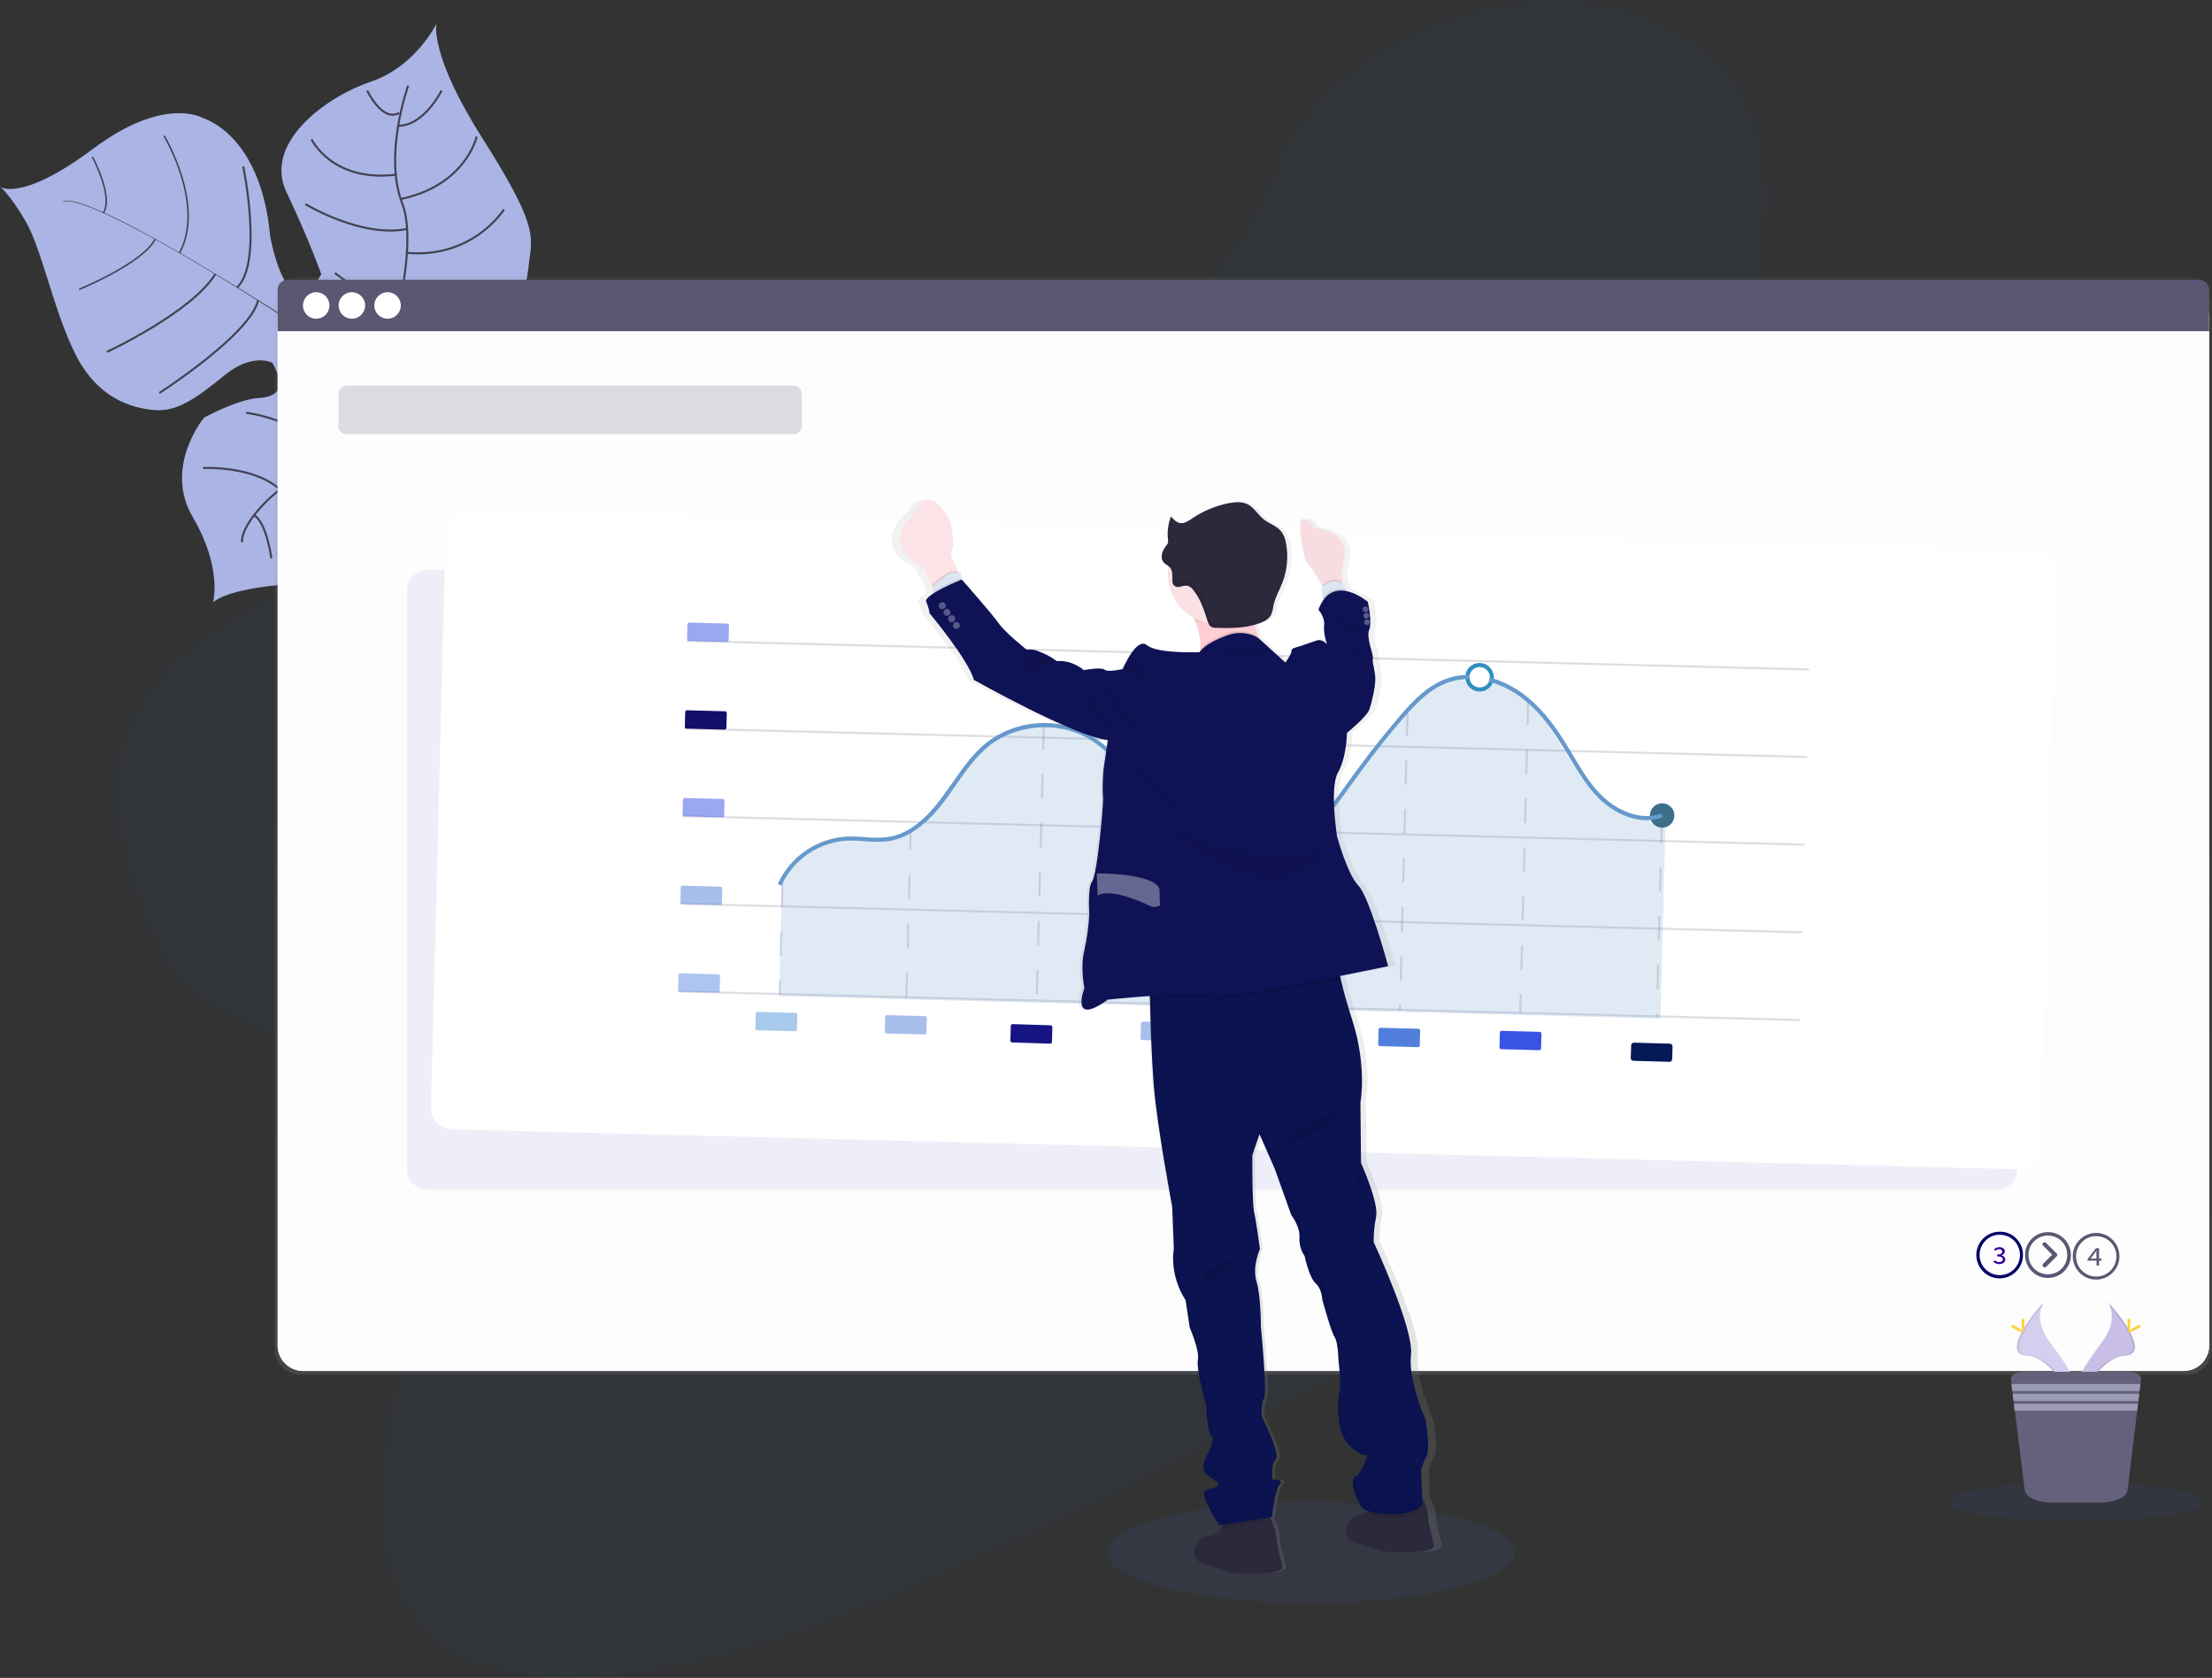 <?xml version="1.0" encoding="utf-8"?>
<!-- Generator: Adobe Illustrator 21.0.0, SVG Export Plug-In . SVG Version: 6.00 Build 0)  -->
<svg version="1.1" id="ebf8a77a-edff-4dc3-b5b4-de0e5991af45"
	 xmlns="http://www.w3.org/2000/svg" xmlns:xlink="http://www.w3.org/1999/xlink" x="0px" y="0px" viewBox="0 0 1085 822.8"
	 style="enable-background:new 0 0 1085 822.8;" xml:space="preserve">
<rect x="0" y="0" width="1085" height="822.8" fill="#333333" stroke="none"/>
<style type="text/css">
	.st0{fill:#AAB5E5;}
	.st1{fill:#444053;}
	.st2{fill:none;stroke:#444053;stroke-miterlimit:10;}
	.st3{fill:none;stroke:#444053;stroke-width:0.75;stroke-miterlimit:10;}
	.st4{opacity:0.1;fill:#203E75;enable-background:new    ;}
	.st5{opacity:0.1;fill:#3367DB;enable-background:new    ;}
	.st6{fill:url(#SVGID_1_);}
	.st7{fill:#FFFFFF;}
	.st8{opacity:4.000000e-02;fill:#D0D9F7;enable-background:new    ;}
	.st9{fill:#5A5773;}
	.st10{opacity:0.1;fill:#6666CC;enable-background:new    ;}
	.st11{opacity:0.2;fill:none;stroke:#5A5773;stroke-miterlimit:10;enable-background:new    ;}
	.st12{opacity:0.2;fill:none;stroke:#5A5773;stroke-miterlimit:10;stroke-dasharray:12;enable-background:new    ;}
	.st13{opacity:0.2;fill:#6699CC;enable-background:new    ;}
	.st14{fill:#308FBF;}
	.st15{fill:#3B6F8C;}
	.st16{fill:#6699CC;}
	.st17{opacity:0.5;fill:#3953E5;enable-background:new    ;}
	.st18{fill:#110F68;}
	.st19{opacity:0.5;fill:#527FDB;enable-background:new    ;}
	.st20{opacity:0.5;fill:#5D8DE2;enable-background:new    ;}
	.st21{opacity:0.5;fill:#5097DD;enable-background:new    ;}
	.st22{fill:#161482;}
	.st23{opacity:0.5;fill:#DF99CA;enable-background:new    ;}
	.st24{fill:#527FDB;}
	.st25{fill:#3953E5;}
	.st26{fill:#051956;}
	.st27{fill:#000066;}
	.st28{fill:#330099;}
	.st29{opacity:0.2;fill:#5A5773;enable-background:new    ;}
	.st30{fill:url(#SVGID_2_);}
	.st31{fill:#2D293D;}
	.st32{opacity:0.1;enable-background:new    ;}
	.st33{fill:#0B1351;}
	.st34{opacity:5.000000e-02;enable-background:new    ;}
	.st35{opacity:5.000000e-02;}
	.st36{fill:#F7DCE1;}
	.st37{fill:#DCE6F2;}
	.st38{fill:#FCE3E7;}
	.st39{fill:#FFCDD3;}
	.st40{fill:#F9E1E4;}
	.st41{fill:#0F1356;}
	.st42{fill:#575988;}
	.st43{fill:#656691;}
	.st44{opacity:0.1;}
	.st45{fill:#C9BEE5;}
	.st46{fill:#FFD037;}
	.st47{fill:#D6CEEF;}
	.st48{opacity:0.1;fill:#2F58BC;enable-background:new    ;}
	.st49{fill:#65617D;}
	.st50{fill:#9D9CB5;}
</style>
<title>setup analytics</title>
<path class="st0" d="M214.1,11.6c0,0-3.8,14.7,22.6,56.3s24.5,47.5,23,59.4s-1.4,18.4-16.7,33c0,0-45.9,15.1-52,24.4
	s10.1,43.5,10.1,43.5s15.6,41.5-40.5,57.4c0,0-43.9,0.1-56.1,9.7c0,0,4.7-16.8-9.9-41.6s5.5-48.9,5.5-48.9s16.2-8.9,26.6-9.6
	s13.6-5.4,6.9-17.3c0,0-9.6-5-22.9,5.7S87.6,202,76,201.1s-28.1-5.8-38.9-27.2s-16.5-51.7-24.6-65.5S0,91.6,0,91.6
	s10.3,7.8,45.6-18.6s53.9-15.1,53.9-15.1s28.4,7.6,33,57.8c0,0,8.3,47.8,25.1,18.8c0,0-5.7-16.3-17.1-40.3s19.1-46.6,41.3-54.1
	S214.1,11.6,214.1,11.6z"/>
<path class="st1" d="M31,99l-0.1-0.3c7-2.9,39.3,14.6,65.1,29.8l-0.1,0.2C59.4,107.3,36.4,96.7,31,99z"/>
<path class="st1" d="M95.3,128.4l0.3-0.1c20.6,12.1,45.4,27.6,63.9,40.1c1.8,1.2,3.6,2.4,5.5,3.5l-0.3,0.5c-1.9-1.1-3.7-2.3-5.5-3.5
	C140.7,156.3,115.9,140.5,95.3,128.4z"/>
<path class="st1" d="M164.1,172l0.5-0.4c37.2,22.3,89.5,17,89.9,17l-5.8,6.6C248.3,195.2,201.6,194.4,164.1,172z"/>
<path class="st2" d="M200.2,42c0,0-12.2,33.9-2.9,57.8c9.3,23.9-10,83.1-10,83.1s-6.4,24.9-16.7,31.1c0,0-14.9,18.5-23.6,20.6
	s-28.8,20.9-28.3,31.3"/>
<path class="st2" d="M216.6,44.4c0,0-8.6,17.4-21.4,17.3"/>
<path class="st2" d="M233.8,67c0,0-5.2,23.9-37.3,30.6"/>
<path class="st2" d="M247.2,102.7c0,0-15.1,24.2-47.7,21.3"/>
<path class="st2" d="M244.4,148.1c0,0-28.5,18.6-50,8.4"/>
<path class="st2" d="M180.1,44.4c0,0,7.4,15.7,15.7,11"/>
<path class="st2" d="M152.8,68.3c0,0,10,21.1,41.3,17.4"/>
<path class="st2" d="M149.8,100.1c0,0,27.5,16.7,49.8,12.2"/>
<path class="st2" d="M164.3,133.9c0,0,21.8,17.4,32,13.4"/>
<path class="st2" d="M159.2,146.9c0,0,5.9,18.3,0.1,21.7"/>
<path class="st2" d="M139.9,174.2c0,0,11.2-11.1,8.1-13.2"/>
<path class="st2" d="M119.3,81.6c0,0,9.8,46.7-2.9,59.3"/>
<path class="st2" d="M78.2,192.7c0,0,44.5-28.6,48.4-45.4"/>
<path class="st2" d="M52.4,172.6c0,0,41.8-19.5,53.2-38.2"/>
<path class="st3" d="M80.5,66.6c0,0,20.3,33.8,7.6,57.4"/>
<path class="st3" d="M38.8,141.9c0,0,31-12.6,37.3-24.6"/>
<path class="st3" d="M45.3,76.9c0,0,10.4,19.1,5.5,27.4"/>
<path class="st2" d="M152.7,190.1c0,0,28-3.8,31,3.6"/>
<path class="st2" d="M197.5,247.4c0,0-1.5-30.6-19-42.5"/>
<path class="st2" d="M120.7,202.4c0,0,29.4,3.5,39.8,22.6"/>
<path class="st2" d="M170,269.6c0,0,4.5-22.4-16.9-38.3"/>
<path class="st2" d="M99.6,229.5c0,0,24.4-1.3,37.4,10.3"/>
<path class="st2" d="M133.1,273.8c0,0-2.3-17.8-8.6-21.2"/>
<path class="st4" d="M511.3,197.4C456.4,225,396.4,237,337.9,246.3s-117.6,16.4-175.2,35.8c-37.1,12.5-76.3,32.7-94.6,64.1
	c-17.6,30.1-11.1,62.3-1.8,90.3c7,21.1,16,42.4,35.2,55.3c13.3,8.9,30.6,13.1,45.1,20.7c50.5,26.5,58.7,88.5,50.6,145.6
	c-3.8,26.8-10.4,53.9-10.3,80.1s7.7,52.2,28.5,67.7c20.6,15.4,51.6,18.5,82,16c61.7-5,123.8-30.6,182.9-58.1
	C611.1,703,736.4,630.5,861.5,558.1c46.3-26.8,92.7-53.7,135.3-85.4c23.7-17.6,47-37.9,57.9-62.1c13.9-30.7,3.3-64.2-24.7-78.1
	c-47-23.2-125.6,7.4-166.1-22.9c-22.4-16.7-25.3-47.2-21.7-75.8c7.8-61.6,40.1-129.4,15.5-181.5C840.8,16.5,796.2-4.4,747.5,0.8
	c-51,5.4-107.5,38.9-122.7,84.1C609.2,131.5,559.7,173,511.3,197.4z"/>
<ellipse class="st5" cx="642.8" cy="761.3" rx="100.1" ry="24.7"/>
<linearGradient id="SVGID_1_" gradientUnits="userSpaceOnUse" x1="609.825" y1="147.96" x2="609.825" y2="686.29" gradientTransform="matrix(1 0 0 -1 0 822)">
	<stop  offset="0" style="stop-color:#808080;stop-opacity:0.25"/>
	<stop  offset="0.54" style="stop-color:#808080;stop-opacity:0.12"/>
	<stop  offset="1" style="stop-color:#808080;stop-opacity:0.1"/>
</linearGradient>
<path class="st6" d="M147.2,135.7h925.3c6.9,0,12.5,5.6,12.5,12.5v513.4c0,6.9-5.6,12.5-12.5,12.5H147.2c-6.9,0-12.5-5.6-12.5-12.5
	V148.2C134.7,141.3,140.3,135.7,147.2,135.7z"/>
<path class="st7" d="M148.7,143.3h922.4c6.9,0,12.5,5.6,12.5,12.5v504c0,6.9-5.6,12.5-12.5,12.5H148.7c-6.9,0-12.5-5.6-12.5-12.5
	v-504C136.2,148.9,141.8,143.3,148.7,143.3z"/>
<path class="st7" d="M148.7,143.3h922.4c6.9,0,12.5,5.6,12.5,12.5v504c0,6.9-5.6,12.5-12.5,12.5H148.7c-6.9,0-12.5-5.6-12.5-12.5
	v-504C136.2,148.9,141.8,143.3,148.7,143.3z"/>
<path class="st8" d="M148.7,143.3h922.4c6.9,0,12.5,5.6,12.5,12.5v504c0,6.9-5.6,12.5-12.5,12.5H148.7c-6.9,0-12.5-5.6-12.5-12.5
	v-504C136.2,148.9,141.8,143.3,148.7,143.3z"/>
<path class="st9" d="M1078.8,137.2H141c-2.7,0-4.8,2.2-4.8,4.8v20.4h947.4V142C1083.6,139.4,1081.4,137.2,1078.8,137.2z"/>
<g id="_x34_856ee63-6c9d-47e3-9e79-3603b2312fc4">
	<circle class="st7" cx="155.1" cy="149.8" r="6.5"/>
	<circle class="st7" cx="172.6" cy="149.8" r="6.5"/>
	<circle class="st7" cx="190.1" cy="149.8" r="6.5"/>
</g>
<path class="st10" d="M209.8,279.5h769.6c5.6,0,10.2,4.6,10.2,10.2v283.6c0,5.6-4.6,10.2-10.2,10.2H209.8c-5.6,0-10.2-4.6-10.2-10.2
	V289.7C199.6,284,204.2,279.5,209.8,279.5z"/>
<path class="st7" d="M229,250l769.4,19.6c5.6,0.1,10.1,4.8,9.9,10.4l-7.2,283.5c-0.1,5.6-4.8,10.1-10.4,9.9l-769.4-19.6
	c-5.6-0.1-10.1-4.8-9.9-10.4l7.2-283.5C218.7,254.3,223.4,249.9,229,250z"/>
<line class="st11" x1="337" y1="314.3" x2="887.3" y2="328.3"/>
<line class="st11" x1="335.9" y1="357.3" x2="886.3" y2="371.2"/>
<line class="st11" x1="334.8" y1="400.2" x2="885.2" y2="414.2"/>
<line class="st11" x1="333.7" y1="443.2" x2="884.1" y2="457.2"/>
<line class="st12" x1="383.8" y1="432.8" x2="382.4" y2="487.5"/>
<line class="st11" x1="332.6" y1="486.2" x2="883" y2="500.2"/>
<line class="st12" x1="444.6" y1="489" x2="446.7" y2="407.6"/>
<path class="st13" d="M808.7,401.1c-9.8,0.9-19.4-4.6-25.3-10.4c-6.1-6-10.5-13.4-14.8-20.6c-1.3-2.3-2.8-4.6-4.2-6.9
	c-7.4-11.8-14.8-19.7-23.3-24.9c-3.1-1.9-6.4-3.4-9.9-4.5c-0.3,0.8-0.8,1.5-1.4,2.1c-1.3,1.3-3,2.1-4.9,2.1h-0.3
	c-3.4-0.1-6.3-2.7-6.8-6.1c-3.1,0.1-6.3,0.8-9.2,1.9c-8.7,3.3-15.4,10.4-21.4,17.3c-7.3,8.4-14.3,17.3-20.9,26.3
	c-1.3,1.8-2.7,3.6-4,5.5c-7.1,9.9-14.5,20.2-24,28.2c-12.8,10.8-28.2,15.5-41.1,12.5c-15.6-3.6-26.7-17.4-34.6-28.9
	c-1-1.5-2-3-3.1-4.5c-7.4-11-15.1-22.4-26.4-29c-14.9-8.8-35.5-7.2-49,3.6c-6.6,5.3-11.5,12.4-16.3,19.4c-1.6,2.4-3.3,4.8-5.1,7.2
	c-9,12.1-18.1,18.6-27.9,20.1c-3.9,0.4-7.8,0.4-11.7,0c-2.6-0.2-5.3-0.4-7.9-0.3c-13.2,0.6-25.2,8-31.6,19.7l-1.4,57.6l432.3,11
	l2.4-95.2c-2.9,1.6-6.6,0.5-8.1-2.4C808.8,401.6,808.7,401.4,808.7,401.1L808.7,401.1z"/>
<line class="st12" x1="512" y1="355.6" x2="508.5" y2="490.7"/>
<line class="st12" x1="572.2" y1="407.3" x2="570.1" y2="492.2"/>
<line class="st12" x1="632.2" y1="417.2" x2="630.3" y2="493.8"/>
<line class="st12" x1="690.4" y1="348.8" x2="686.7" y2="495.2"/>
<line class="st12" x1="749.6" y1="343.6" x2="745.7" y2="496.7"/>
<line class="st12" x1="815.2" y1="401.2" x2="812.7" y2="498.4"/>
<path class="st14" d="M730.6,327.1c-1.3-1.3-3.1-2-5-2c-3.4,0.1-6.3,2.6-6.8,5.9c-0.1,0.4-0.1,0.8-0.1,1.2c0,0.3,0,0.5,0.1,0.8
	c0.2,1.6,0.9,3,2.1,4.1c1.2,1.2,2.9,2,4.7,2h0.3c1.9,0,3.6-0.8,4.9-2.1c0.6-0.6,1.1-1.3,1.4-2.1c0.3-0.6,0.4-1.3,0.5-2
	c0-0.3,0-0.6,0-0.9C732.7,330.1,731.9,328.4,730.6,327.1z M730.3,334.3c-0.2,0.5-0.5,0.9-0.9,1.3c-1.9,2-5.1,2-7.1,0.1
	c-0.7-0.7-1.3-1.7-1.4-2.7c-0.1-0.3-0.1-0.5-0.1-0.8c0-0.4,0-0.8,0.1-1.2c0.5-2.2,2.5-3.9,4.8-3.9h0.2c2.7,0.1,4.8,2.2,4.9,4.9
	c0,0.1,0,0.2,0,0.3C730.7,333,730.6,333.7,730.3,334.3z"/>
<circle class="st15" cx="815.3" cy="399.9" r="6"/>
<path class="st16" d="M720.8,332.2c0,0.3,0,0.5,0.1,0.8c-0.7,0-1.4,0-2,0c-3.2,0.2-6.3,0.8-9.2,1.9c-8.7,3.3-15.4,10.4-21.4,17.3
	c-7.3,8.4-14.3,17.3-20.9,26.3c-1.3,1.8-2.6,3.7-4,5.5c-7.1,9.9-14.5,20.2-24,28.2c-12.8,10.8-28.2,15.5-41.2,12.5
	c-15.5-3.6-26.7-17.4-34.7-28.9c-1-1.5-2.1-3-3.1-4.5c-7.4-11-15.1-22.4-26.4-29c-14.9-8.8-35.5-7.2-49,3.6
	c-6.5,5.3-11.5,12.4-16.3,19.3c-1.7,2.4-3.3,4.9-5.1,7.2c-9,12.1-18.1,18.6-27.9,20.1c-3.9,0.4-7.8,0.4-11.7,0
	c-2.6-0.2-5.2-0.3-7.9-0.3c-14.2,0.6-26.9,9.1-32.8,22.1l-1.8-0.8c6.2-13.7,19.6-22.7,34.6-23.3c2.7,0,5.4,0.1,8.1,0.3
	c3.7,0.4,7.5,0.4,11.2,0c9.2-1.3,17.9-7.6,26.5-19.3c1.7-2.3,3.4-4.8,5.1-7.1c4.9-7,9.9-14.3,16.7-19.8c14.7-11.5,35-13,51.3-3.7
	c11.7,6.9,19.5,18.4,27.1,29.6c1,1.5,2,3,3.1,4.5c7.8,11.3,18.5,24.7,33.5,28.1c12.4,2.9,27.1-1.6,39.4-12.1
	c9.3-7.9,16.6-18,23.7-27.9c1.3-1.8,2.6-3.7,4-5.5c6.6-9,13.7-17.9,21-26.4c6.2-7.2,13-14.4,22.2-17.9c3.2-1.2,6.5-1.9,9.9-2
	c0.7,0,1.4-0.1,2,0C720.8,331.4,720.7,331.8,720.8,332.2z"/>
<path class="st16" d="M815.6,400.8c-11.7,4.4-24.1-2.2-31.2-9.1c-6.1-6-10.5-13.4-14.8-20.6c-1.3-2.3-2.8-4.6-4.2-6.9
	c-7.4-11.8-14.8-19.7-23.3-24.9c-3.1-1.9-6.4-3.4-9.9-4.5c-0.6-0.2-1.3-0.4-2-0.6c0.3-0.6,0.5-1.3,0.5-2c0.7,0.2,1.3,0.4,2,0.6
	c3.7,1.2,7.2,2.8,10.5,4.8c8.8,5.4,16.4,13.5,24,25.6c1.4,2.3,2.8,4.6,4.2,6.9c4.2,7.1,8.5,14.4,14.4,20.1
	c6.6,6.5,18.2,12.7,29.1,8.7L815.6,400.8z"/>
<path class="st17" d="M338.1,305.3l18.6,0.5c0.5,0,0.9,0.4,0.9,0.9l-0.2,7.2c0,0.5-0.4,0.9-0.9,0.9l-18.6-0.5
	c-0.5,0-0.9-0.4-0.9-0.9l0.2-7.2C337.2,305.7,337.6,305.3,338.1,305.3z"/>
<path class="st18" d="M337,348.3l18.6,0.5c0.5,0,0.9,0.4,0.9,0.9l-0.2,7.2c0,0.5-0.4,0.9-0.9,0.9l-18.6-0.5c-0.5,0-0.9-0.4-0.9-0.9
	l0.2-7.2C336.1,348.7,336.5,348.3,337,348.3z"/>
<path class="st17" d="M335.9,391.3l18.6,0.5c0.5,0,0.9,0.4,0.9,0.9l-0.2,7.2c0,0.5-0.4,0.9-0.9,0.9l-18.6-0.5
	c-0.5,0-0.9-0.4-0.9-0.9l0.2-7.2C335,391.7,335.4,391.3,335.9,391.3z"/>
<path class="st19" d="M334.8,434.3l18.6,0.5c0.5,0,0.9,0.4,0.9,0.9l-0.2,7.2c0,0.5-0.4,0.9-0.9,0.9l-18.6-0.5
	c-0.5,0-0.9-0.4-0.9-0.9l0.2-7.2C333.9,434.7,334.3,434.3,334.8,434.3z"/>
<path class="st20" d="M333.7,477.3l18.6,0.5c0.5,0,0.9,0.4,0.9,0.9l-0.2,7.2c0,0.5-0.4,0.9-0.9,0.9l-18.6-0.5
	c-0.5,0-0.9-0.4-0.9-0.9l0.2-7.2C332.8,477.6,333.2,477.2,333.7,477.3z"/>
<path class="st21" d="M371.6,496.2l18.6,0.5c0.5,0,0.9,0.4,0.9,0.9l-0.2,7.2c0,0.5-0.4,0.9-0.9,0.9l-18.6-0.5
	c-0.5,0-0.9-0.4-0.9-0.9l0.2-7.2C370.7,496.6,371.1,496.2,371.6,496.2z"/>
<path class="st19" d="M435.1,497.8l18.6,0.5c0.5,0,0.9,0.4,0.9,0.9l-0.2,7.2c0,0.5-0.4,0.9-0.9,0.9l-18.6-0.5
	c-0.5,0-0.9-0.4-0.9-0.9l0.2-7.2C434.1,498.2,434.6,497.8,435.1,497.8z"/>
<path class="st22" d="M496.7,502.2l18.6,0.6c0.5,0,0.9,0.4,0.9,0.9l-0.2,7.2c0,0.5-0.4,0.9-0.9,0.9l-18.6-0.6
	c-0.5,0-0.9-0.4-0.9-0.9l0.2-7.2C495.8,502.5,496.2,502.1,496.7,502.2z"/>
<path class="st19" d="M560.5,501l18.6,0.5c0.5,0,0.9,0.4,0.9,0.9l-0.2,7.2c0,0.5-0.4,0.9-0.9,0.9l-18.6-0.5c-0.5,0-0.9-0.4-0.9-0.9
	l0.2-7.2C559.6,501.4,560,501,560.5,501z"/>
<path class="st23" d="M620.7,502.6l18.6,0.5c0.5,0,0.9,0.4,0.9,0.9l-0.2,7.2c0,0.5-0.4,0.9-0.9,0.9l-18.6-0.5
	c-0.5,0-0.9-0.4-0.9-0.9l0.2-7.2C619.8,503,620.2,502.6,620.7,502.6z"/>
<path class="st24" d="M677.1,504l18.6,0.5c0.5,0,0.9,0.4,0.9,0.9l-0.2,7.2c0,0.5-0.4,0.9-0.9,0.9l-18.6-0.5c-0.5,0-0.9-0.4-0.9-0.9
	l0.2-7.2C676.2,504.4,676.6,504,677.1,504z"/>
<path class="st25" d="M736.6,505.5l18.6,0.5c0.5,0,0.9,0.4,0.9,0.9l-0.2,7.2c0,0.5-0.4,0.9-0.9,0.9l-18.6-0.5
	c-0.5,0-0.9-0.4-0.9-0.9l0.2-7.2C735.7,505.9,736.1,505.5,736.6,505.5z"/>
<path class="st26" d="M801.5,511.3l17.6,0.5c0.8,0,1.4,0.7,1.3,1.4l-0.2,6.2c0,0.8-0.7,1.4-1.4,1.3l-17.6-0.5
	c-0.8,0-1.4-0.7-1.3-1.4l0.2-6.2C800.1,511.9,800.7,511.3,801.5,511.3z"/>
<path class="st27" d="M980.9,605.5c5.5,0,9.9,4.4,9.9,9.9c0,5.5-4.4,9.9-9.9,9.9c-5.5,0-9.9-4.4-9.9-9.9c0-2.6,1-5.1,2.9-7
	C975.7,606.5,978.2,605.5,980.9,605.5 M980.9,604c-6.3,0-11.5,5.1-11.5,11.4s5.1,11.5,11.4,11.5c6.3,0,11.5-5.1,11.5-11.5
	c0,0,0,0,0,0C992.3,609.1,987.2,603.9,980.9,604z"/>
<path class="st28" d="M977.8,618.8l0.6-0.8c0.6,0.6,1.4,0.9,2.2,0.9c1,0,1.8-0.5,1.8-1.3s-0.7-1.5-2.8-1.5v-0.9
	c1.8,0,2.5-0.6,2.5-1.4s-0.6-1.2-1.5-1.2c-0.7,0-1.4,0.3-1.9,0.8l-0.6-0.8c0.7-0.6,1.6-1,2.6-1c1.6,0,2.7,0.8,2.7,2.1
	c0,0.9-0.7,1.5-1.7,1.9v0c1,0.1,1.9,1,1.9,2c0,1.4-1.3,2.3-2.9,2.3C979.6,619.9,978.6,619.5,977.8,618.8z"/>
<path class="st9" d="M1028.2,606.2c5.5,0,9.9,4.4,9.9,9.9c0,5.5-4.4,9.9-9.9,9.9c-5.5,0-9.9-4.4-9.9-9.9c0-2.6,1-5.1,2.9-7
	C1023,607.2,1025.5,606.2,1028.2,606.2 M1028.2,604.6c-6.3,0-11.5,5.1-11.5,11.4s5.1,11.5,11.4,11.5c6.3,0,11.5-5.1,11.5-11.4
	c0,0,0,0,0,0C1039.6,609.8,1034.5,604.6,1028.2,604.6C1028.2,604.6,1028.2,604.6,1028.2,604.6L1028.2,604.6z"/>
<path class="st9" d="M1028.3,614.9c0-0.5,0-1.1,0.1-1.6h-0.1c-0.3,0.4-0.6,0.9-0.9,1.3l-2,2.6h5.4v1h-6.8v-0.8l4.1-5.3h1.5v8.5h-1.2
	L1028.3,614.9z"/>
<path class="st9" d="M1002.1,609.5c0.4-0.4,1.1-0.4,1.5,0l5.2,5.2c0.4,0.4,0.4,1,0,1.4c0,0,0,0,0,0l-5.1,5.1c-0.4,0.4-1,0.4-1.4,0.1
	c0,0,0,0-0.1-0.1c-0.4-0.4-0.4-1-0.1-1.4c0,0,0,0,0.1-0.1l4.4-4.4l-4.4-4.4C1001.7,610.6,1001.6,610,1002.1,609.5
	C1002,609.6,1002,609.5,1002.1,609.5L1002.1,609.5z"/>
<path class="st9" d="M993.3,615.4c0,6.2,5,11.3,11.2,11.3s11.3-5,11.3-11.2c0-6.2-5-11.3-11.2-11.3c0,0,0,0,0,0
	C998.3,604.2,993.3,609.2,993.3,615.4z M995,615.4c0-5.3,4.2-9.5,9.5-9.5c5.3,0,9.5,4.2,9.5,9.5c0,5.3-4.2,9.5-9.5,9.5
	c-2.5,0-5-1-6.8-2.8C996,620.3,995,617.9,995,615.4z"/>
<path class="st29" d="M169.9,189.1h219.5c2.1,0,3.9,1.7,3.9,3.9V209c0,2.1-1.7,3.9-3.9,3.9H169.9c-2.1,0-3.9-1.7-3.9-3.9v-16.1
	C166.1,190.8,167.8,189.1,169.9,189.1z"/>
<linearGradient id="SVGID_2_" gradientUnits="userSpaceOnUse" x1="630.652" y1="15.905" x2="630.652" y2="548.287" gradientTransform="matrix(0.999 -3.838781e-02 -3.838781e-02 -0.999 -47.207 813.135)">
	<stop  offset="0" style="stop-color:#808080;stop-opacity:0.25"/>
	<stop  offset="0.54" style="stop-color:#808080;stop-opacity:0.12"/>
	<stop  offset="1" style="stop-color:#808080;stop-opacity:0.1"/>
</linearGradient>
<path class="st30" d="M707.2,757.1c-1.7-6-2.7-11.3-2.7-11.3s0.1-6.6-3.1-11.5l-0.1-1.7l0,0l-0.5-12.2c0.8-2.2,1.7-4.4,2.8-6.5
	c2.1-3.9-0.7-17.9-0.7-17.9s-8.9-19.5-7.4-32.1s-18.9-55.2-18.9-55.2c0-4.2,0.4-8.3,1.3-12.4c0.2-0.9,0.2-1.7,0.1-2.6
	c0-0.1,0-0.2,0-0.3c0,0,0,0.1,0,0.1c-0.6-8.3-7.7-23.5-7.7-23.5l-0.3-29.6c0,0,3.5-17.6-4.2-40.8c-2.7-8.1-4.5-14.6-5.6-19.6
	c-0.1-0.6-0.3-1.1-0.4-1.6c14-2.7,24.6-4.9,24.6-4.9s-9.5-33.8-15.2-39.5s-10.9-24.3-10.9-24.3s-3.8-24,0.6-31.2s4.5-19.4,4.5-19.4
	s10.3-8.1,11.5-11.5s3.1-11.2,2.9-15.3s-1.6-7.6-1.3-9.8s-3.5-10.1-1.9-14c0.4-1.2,0.6-2.5,0.6-3.7c0,0,0-0.1,0-0.1s0,0,0,0
	c-0.1-3.4-0.6-6.7-1.3-10c-3.1-2.5-6.8-4.2-10.7-5.2l-0.3-0.9l-0.7-2.4c-0.4-0.2-0.7-0.4-1.1-0.6l-0.1-0.9l-0.2-3.5l1.3-7.8
	c2.7-13.6-15.4-15-15.4-15c-1.2-2-3.1-3.6-5.3-4.3c-3.7-1.1,0.2,20.4,1.9,21.7c1.3,1,5.5,7.6,7.5,10.9l0,0l0.3,0.5
	c-0.3,0.3-0.5,0.6-0.8,0.9l0.9,4.7l0.1,0.7c-1.1,1.5-2,3.2-2.7,5c0,0,3.4,3.5,2.9,7.6s1.4,9,1.5,9.3c-0.2-0.2-2.6-2.6-4.9-1.9
	s-8.7,2.9-8.7,2.9s-4.8,1-4.3,2.1s-3.1,5.9-3.1,5.9L619,312.7c-0.1-0.4-0.3-0.7-0.4-1.1c-0.6-1.7-1.1-3.5-1.3-5.4
	c1.4-0.4,2.8-0.9,4.1-1.5c1.3-0.5,2.6-1.4,3.5-2.4c1.3-1.6,1.4-3.7,1.9-5.7c0.9-3.8,3-7.3,4.4-10.9c2.4-6.1,3.1-12.9,1.8-19.4
	c-0.3-2-1-3.9-2.2-5.6c-2.2-2.8-6.1-3.9-9-6.1s-4.8-5.7-8.2-7.3c-3-1.5-6.6-1.1-9.9-0.5c-6.5,1.3-12.7,3.8-18.2,7.4
	c-1.8,1.2-3.9,2.6-6.1,2.3c-1.9-0.3-3.3-1.7-4.6-3.1c0-0.1,0-0.1,0-0.2l-0.2-0.2c-1.3,3.1-1.8,6.5-1.6,9.8c0,0.5,0,1,0.1,1.6
	c0,0.2,0,0.4,0,0.5c0,0.1,0,0.3,0,0.5l0,0c0,0.2,0,0.5-0.1,0.7c-0.2,0.7-0.6,1.3-1.2,1.8c-0.4,0.5-0.7,1-1,1.5
	c0-0.2,0.1-0.4,0.2-0.5c-0.8,1.2-1.2,2.7-1.2,4.1c0,1.1,0.4,2.1,1.1,2.9c0.7,0.6,1.4,1.2,2.2,1.6c-0.2,1.4-0.3,2.9-0.2,4.4
	c0.4,8.8,5.3,16.8,13.1,21l0.5,1.1c1.8,4.3,3.3,9.4,2.9,14.1c0,0.4-0.1,0.7-0.1,1c-0.2,0.2-0.3,0.4-0.5,0.6l0,0c0,0-21.5,1-26.7-3.4
	S550,328,550,328s-7.6,1.8-9.2,0.4s-10.6,0.2-10.6,0.2c-3.8-3.1-8.7-4.7-13.6-4.4c-3.1-2.2-6.5-3.9-10-5.1l0,0l-0.2-0.1l0,0
	c-1.6-0.5-3.2-0.7-4.9-0.4c0,0-10.9-8.3-14.2-12.9s-18.6-21.4-18.7-21.5l-0.1-0.9l-0.3-2.5c-0.4,0.1-0.9,0.1-1.3,0.2
	c-0.1-0.2-0.2-0.5-0.3-0.9c-0.9-2.4-2.1-4.8-3.4-7c0,0-0.1-3.2,0.8-4s-0.9-12.5-0.9-12.5s-10.4-21.9-18.3-4.9
	c0,0-15.7,11.4-1.7,23.4c0,0,5.5,2.4,6.3,4.4c0.5,1.3,2.5,5,3.9,7.5l0.6,1.1l-0.1,0.1l0.3,2.1l0.1,0.8c-2.5,1.5-4.2,3-3.7,4.1
	c0.8,1.8,1.4,3.7,1.8,5.7c0,0,19.6,22.7,22.4,32.6c0,0,51.3,27.9,67.9,29.4l-2.3,15c0,0-0.5,9-0.2,12.2s-1.3,17.8-1.3,17.8
	s-2,21.4-4.3,24.5s-1.4,15.8-1.4,15.8c-0.3,6.1-1.2,12.2-2.6,18.2c-2.1,8.2,0,18.1,0,18.1s-7.6,19.5,11.9,5.7c0,0,9.8-1,21.1-1.8
	c0,0.4,0,0.7,0,1.1c0,1.5,0.1,3,0.1,4.7c0.3,11,0.8,26.1,1.7,37.5c1.7,20.2,9.4,60,9.4,60l0.8,20.1c-0.3,1.9-0.4,3.8-0.3,5.8
	c0.1,7.1,2.3,14,6.2,19.9l2.1,13.4c0,0,4,8.7,4.2,14c0,0.4,0,0.9-0.1,1.3c-0.1,0.7-0.1,1.4-0.1,2.1c0,6.1,4.3,20.5,4.3,20.5
	s0.8,14.7,3,15.5c1.9,0.7-2.2,8.6-3.4,10.8c0-0.1-0.1-0.3-0.1-0.4l-0.3,0.5c-0.4,1.2-0.6,2.5-0.5,3.7c-0.2,2.1,0.9,4,2.6,5.1
	c4.3,2.4,6.6,4.4,3.1,5.4c-1.3,0.3-2.6,0.6-3.8,1l-0.2-0.5c-0.9,0.5-1.5,1.5-1.3,2.5c-0.1,1.1,0.4,2.6,1.5,4.9
	c3.8,7.7,6.4,10.6,6.4,10.6l1.7-0.3c-0.2,0.7-0.5,1.3-0.9,1.9c-0.6,0.9-1.4,1.7-2.4,2.3c-0.9,0.6-1.9,1-3,1.2
	c-2.4,0.2-4.6,1.4-6.1,3.3c-2.1,2.9-3.3,6.8,1.2,10.1l15.9,4.8c0,0,27.2,2.5,25.5-3.5s-2.7-11.3-2.7-11.3c0-3.7-0.9-7.4-2.6-10.7
	c-0.3-0.5-0.6-1.1-1-1.5l1-0.2c0,0,1.5-13.5,4-16.1c0.6-0.6,0.7-1.1,0.5-1.4c0.2-0.7-0.5-1.1-1.4-1.3c-0.1,0.2-0.1,0.3-0.2,0.5
	c-0.8-0.1-1.7-0.2-2.6-0.2c0,0-1.2-7,1.6-9.7c0.4-0.6,0.6-1.4,0.5-2.1c0-1-0.1-1.9-0.4-2.8c0,0-0.1,0.1-0.1,0.2
	c-1.7-6.3-7-16.3-7-16.3s-0.5-6.4,1.2-9s-1.6-34.7-1.6-34.7s0.1-15.6-2.2-22.7s1.8-15.9,1.8-15.9s0-0.2-0.1-0.5c0,0,0-0.1,0-0.1
	c0,0-0.1-1-0.3-2.4c0,0,0,0.1,0,0.2c-0.6-4.1-1.7-11.5-2.5-14.9c-1.1-4.9-0.9-28.3-0.9-28.3l3.6-10.2l7.7,17l8.4,22.7
	c0,0,3.9,4.7,4.2,9.6c0,0.2,0,0.5,0,0.7c0,0.5,0,1,0,1.5c0,2.9,0.9,5.8,2.6,8.1c0,0,2.4,10.8,5.6,13.4s3.4,8,3.4,8
	s4.3,15.6,6.2,18.3c1.6,2.3,1.9,8.7,2,10.7l0,0c0,0.4,0,0.6,0,0.6s0.7,5.6,0.9,10.3c0,0.6,0,1.2,0,1.7c0,0,0-0.1,0-0.1
	c0,1.3-0.1,2.6-0.3,3.8c0,0.1,0,0.1-0.1,0.2c0-0.3,0-0.5,0-0.8c-0.7,3.2-0.9,6.6-0.8,9.9c0.1,5.7,1.2,12.3,4.8,16.2
	c6.2,6.6,9.9,5.6,9.9,5.6s-2.5,8.6-6,10.5c-0.1,0.1-0.3,0.2-0.4,0.3c0-0.2-0.1-0.3-0.1-0.5c-0.7,0.9-1.1,2.1-0.9,3.2
	c-0.1,3.8,2.5,9.8,4.8,12.5c0.9,0.8,1.9,1.3,3,1.6c-0.2,0.1-0.4,0.3-0.5,0.4c-0.4,0.2-0.8,0.4-1.2,0.6c-0.6,0.3-1.2,0.5-1.8,0.5
	c-2.4,0.2-4.6,1.4-6.1,3.3c-2.1,2.9-3.3,6.8,1.2,10.1l16,4.8C681.7,760.7,708.9,763.2,707.2,757.1z"/>
<path class="st31" d="M604.2,771.2l-15.4-4.8c-4.3-3.2-3.2-7.2-1.1-10.1c1.4-1.9,3.6-3.1,5.9-3.3c1-0.2,2-0.6,2.9-1.1
	c1-0.6,1.8-1.4,2.3-2.3c1-1.8,1.6-3.9,1.5-6c0,0,16.5-5.5,21.3-0.8c0.9,0.9,1.6,1.8,2.1,2.9c1.6,3.3,2.5,7,2.6,10.7
	c0,0,1,5.3,2.7,11.3S604.2,771.2,604.2,771.2z"/>
<path class="st31" d="M678.5,760.8l-15.4-4.8c-4.3-3.2-3.1-7.2-1.1-10.1c1.4-1.9,3.6-3.1,5.9-3.3c0.6-0.1,1.2-0.3,1.7-0.5
	c0.4-0.2,0.8-0.4,1.2-0.6c4.2-2.5,3.8-8.3,3.8-8.3s16.5-5.5,21.3-0.8c0.6,0.6,1.2,1.3,1.7,2.1c3.1,4.8,3,11.5,3,11.5
	s1.1,5.3,2.7,11.3S678.5,760.8,678.5,760.8z"/>
<path class="st32" d="M621.6,742.8c0.9,0.9,1.6,1.8,2.1,2.9l0,0l-24.9,3.9c1-1.8,1.6-3.9,1.5-6C600.3,743.6,616.8,738.1,621.6,742.8
	z"/>
<path class="st32" d="M697.5,734.5l0.2,4.7c-3.6,6.6-22.5,5.9-28.2,2.9c0.4-0.2,0.8-0.4,1.2-0.6c4.2-2.5,3.8-8.3,3.8-8.3
	s16.5-5.5,21.3-0.8C696.5,733.1,697,733.8,697.5,734.5z"/>
<path class="st33" d="M699.7,714.2c-1.1,2.1-2,4.3-2.7,6.5l0.7,16.8c-4,7.2-26.2,5.7-29.4,2s-6.7-13.6-3.4-15.4s5.8-10.5,5.8-10.5
	s-3.6,1-9.6-5.6s-4.9-21.8-4-25.4s-0.6-15.8-0.6-15.8s-0.1-8.5-1.9-11.2s-6-18.3-6-18.3s-0.2-5.3-3.3-8s-5.4-13.4-5.4-13.4
	c-1.8-2.6-2.7-5.9-2.5-9.1c0.4-5.3-4-10.9-4-10.9l-8.1-22.7l-7.5-17l-3.5,10.2c0,0-0.2,23.5,0.9,28.3s2.8,17.8,2.8,17.8
	s-3.9,8.7-1.7,15.8s2.2,22.7,2.2,22.7s3.2,32.1,1.5,34.7s-1.1,9-1.1,9s9.5,18.4,6.8,21.1s-1.5,9.7-1.5,9.7s6-0.2,3.5,2.4
	s-3.8,16.1-3.8,16.1l-25.6,4c0,0-2.5-2.9-6.2-10.6s0.4-7,3.8-8s1.2-3-3-5.4s-2-8.2-2-8.2s5.8-10.7,3.6-11.4s-2.9-15.5-2.9-15.5
	s-4.9-17.3-4-22s-4-15.8-4-15.8l-2-13.4c-8.3-13-5.8-25.2-5.8-25.2l-0.8-20.7c0,0-7.5-39.8-9.1-60c-1-12.9-1.6-30.6-1.8-41.7
	c-0.1-6.2-0.2-10.3-0.2-10.3l91.6-13.1c0,0,0.1,4.3,2.2,13.6c1.1,5,2.9,11.5,5.5,19.6c7.5,23.2,4.1,40.8,4.1,40.8l0.3,29.6
	c0,0,8.8,19.5,7.4,26.4c-0.9,4.1-1.2,8.2-1.2,12.4c0,0,19.8,42.5,18.3,55.2s7.2,32.1,7.2,32.1S701.7,710.3,699.7,714.2z"/>
<path class="st34" d="M642.8,605.3l27.9-4.8C670.7,600.5,655.5,617.3,642.8,605.3z"/>
<path class="st32" d="M665.6,573.3c0,0,1.3,9.9-4.6,13.8C661,587.1,671.8,585,665.6,573.3z"/>
<path class="st32" d="M662.7,541.8c0,0-22.7,20.2-31.2,18.9S662.7,541.8,662.7,541.8z"/>
<path class="st32" d="M608.5,615.7c0,0-17.6,4.7-17.9,11.9S608.5,615.7,608.5,615.7z"/>
<path class="st34" d="M615.8,704.3c0,0-24.9,5.7-17.7,8.6s19.1,5,19.1,5S625.3,718,615.8,704.3z"/>
<g class="st35">
	<path d="M593.2,718.1c-1.3-0.8-2.2-2.1-2.4-3.5l-0.2,0.5c0,0-2.1,5.8,2,8.2c0.5,0.3,0.9,0.5,1.3,0.8c0.7-0.2,1.5-0.3,2.3-0.5
		C599.6,722.6,597.4,720.5,593.2,718.1z"/>
	<path d="M625.5,715.2c0.7-0.7,0.6-2.3,0.1-4.4c-1.1,1.7-1.3,4.3-1.2,6.2C624.6,716.3,625,715.7,625.5,715.2z"/>
	<path d="M617.6,609.4c-0.8,2.6-1.3,5.2-1.4,7.9c0.4-1.9,1-3.7,1.7-5.5C617.9,611.8,617.8,610.9,617.6,609.4z"/>
	<path d="M674.7,596c0.1-0.8,0.2-1.6,0.2-2.3c-0.3,1.6-0.4,3.1-0.5,4.4C674.4,597.4,674.5,596.7,674.7,596z"/>
	<path d="M619.9,685.1c0.3-0.5,0.5-2.3,0.5-4.8c-0.7,1.9-1.1,4-1,6C619.5,685.9,619.7,685.5,619.9,685.1z"/>
	<path d="M626.7,725.1c-1.6,4.9-2.4,13.2-2.4,13.2l-25.6,4c0,0-2.5-2.9-6.2-10.7c-0.3-0.7-0.6-1.3-0.8-1.8c-1.5,0.8-2.1,2.4,0.2,7
		c3.7,7.8,6.2,10.6,6.2,10.6l25.6-4c0,0,1.4-13.5,3.9-16.2C628.7,726,627.9,725.4,626.7,725.1z"/>
	<path d="M591.2,688.2c0,0,0.8,14.7,2.9,15.5l0,0c1-2.5,1.6-4.8,0.6-5.2c-2.2-0.8-2.9-15.5-2.9-15.5s-4.9-17.3-4-22s-4-15.8-4-15.8
		l-2-13.3c-8.2-12.9-5.7-25.2-5.7-25.2l-0.8-20.7c0,0-7.5-39.8-9.1-60c-1-12.9-1.6-30.6-1.8-41.7c0-2-0.1-3.8-0.1-5.3l-0.7,0.1
		c0,0,0,4.1,0.2,10.3c0.3,11,0.8,28.7,1.8,41.7c1.6,20.2,9.1,60,9.1,60l0.7,20.6c0,0-2.5,12.3,5.7,25.2l2,13.4c0,0,4.9,11.1,4,15.8
		S591.2,688.2,591.2,688.2z"/>
	<path d="M668.9,733.8c-2.2-2.9-3.7-6.3-4.5-10c-2.5,2.5,0.8,11.6,3.8,15.1c3.1,3.7,25.4,5.2,29.3-2l-0.2-4.1
		C691.9,738.8,671.9,737.3,668.9,733.8z"/>
	<path d="M700.3,708.5c-1.1,2.1-2,4.3-2.7,6.5l0.1,3c0.4-1.1,1.1-2.6,2-4.3c0.6-1.7,0.9-3.5,0.7-5.3
		C700.4,708.4,700.4,708.4,700.3,708.5z"/>
	<path d="M669.4,713c0.7-1.7,1.4-3.4,1.9-5.1c0,0-3.6,1-9.6-5.6c-4.4-4.8-5-14.2-4.6-20.3c-0.9,3.7-2,18.8,4,25.4
		C665,711.7,667.9,712.8,669.4,713z"/>
	<path d="M656.5,666.2c0.5,4.2,0.8,8.4,0.9,12.6c0.1-0.7,0.2-1.3,0.4-2c0.9-3.7-0.6-15.8-0.6-15.8s-0.1-8.5-1.9-11.2s-6-18.3-6-18.3
		s-0.2-5.3-3.3-8s-5.4-13.4-5.4-13.4c-1.9-2.6-2.7-5.9-2.5-9.1c0.4-5.3-4-10.9-4-10.9l-8.2-22.8l-7.5-17l-3.5,10.2c0,0,0,1.3,0,3.2
		l2.8-8.3l7.5,17l8.1,22.7c0,0,4.5,5.6,4,10.9c-0.2,3.2,0.6,6.4,2.5,9.1c0,0,2.3,10.8,5.4,13.4s3.3,8,3.3,8s4.2,15.6,6,18.3
		S656.5,666.2,656.5,666.2z"/>
</g>
<path class="st36" d="M659.3,273.8l-1.3,7.8l0.2,3.5l0.2,2.5l-8.8,1.3l-1.1-1.8l0,0c-2-3.3-6-9.9-7.3-10.9
	c-1.7-1.3-5.5-22.8-1.9-21.7c2.2,0.7,4,2.3,5.1,4.3C644.4,258.8,661.9,260.2,659.3,273.8z"/>
<path class="st32" d="M658.4,287.6l-8.8,1.3l-1.1-1.8l0,0c2.4-2.9,6.4-3.7,9.8-2L658.4,287.6z"/>
<path class="st37" d="M660.8,291.8l-11.6,3.2l-0.3-1.7l-0.8-4.7c0,0,4.4-6.4,11.3-2l0.7,2.4L660.8,291.8z"/>
<path class="st38" d="M470.4,281.9l-12.2,7.2c0,0-0.5-1-1.2-2.3c-1.3-2.5-3.2-6.1-3.7-7.5c-0.8-2-6.1-4.5-6.1-4.5
	c-13.6-12,1.6-23.4,1.6-23.4c7.6-16.9,17.7,5,17.7,5s1.7,11.7,0.8,12.5s-0.8,4-0.8,4c1.3,2.2,2.4,4.6,3.3,7
	C470.1,281.2,470.4,281.9,470.4,281.9z"/>
<path class="st32" d="M470.4,281.9l-12.2,7.2c0,0-0.5-1-1.2-2.3c1.7-1.5,7.8-6.9,9.8-6.7c1,0.1,2,0.1,3,0
	C470.1,281.2,470.4,281.9,470.4,281.9z"/>
<path class="st37" d="M471.8,285.7l-13.8,7.5l-0.4-3l-0.3-2.1c0,0,7.9-7.3,10.3-7.1c1.2,0.1,2.5,0.1,3.7-0.1l0.3,2.5L471.8,285.7z"
	/>
<path class="st39" d="M627.2,326.8c0,0-61,9.3-49.7,5.1c7.9-2.9,10.8-8.1,11.3-13.7c0.4-4.7-1-9.8-2.8-14.1
	c-1.6-3.8-3.6-7.4-5.9-10.9c0,0,45.9-27.6,37.4-3.8c-1.3,3.6-2.1,7.4-2.2,11.2c-0.1,3.8,0.4,7.6,1.6,11.2
	C618.9,317.6,622.5,322.8,627.2,326.8z"/>
<path class="st32" d="M617.5,289.4c-1.3,3.6-2.1,7.4-2.2,11.2c-4.3,3.9-9.1,3.8-15.3,4.1c-4.8,0.2-10,1.5-13.9-0.6
	c-1.6-3.8-3.6-7.4-5.9-10.9C580.1,293.2,625.9,265.6,617.5,289.4z"/>
<circle class="st40" cx="598.2" cy="281" r="25.4"/>
<path class="st32" d="M627.2,326.8c0,0-61,9.3-49.7,5.1c7.9-2.9,10.8-8.1,11.3-13.7c2.9-3.4,9-6,12.8-7.5c3.5-1.3,7.4-1.6,11.1-0.6
	c1.4,0.4,2.8,0.9,4.1,1.7C618.9,317.6,622.5,322.8,627.2,326.8z"/>
<path class="st32" d="M660.8,291.8l-11.6,3.2l-0.3-1.7c2.4-3.6,6.9-5.3,11.1-4.3L660.8,291.8z"/>
<path class="st32" d="M471.8,285.7l-13.8,7.5l-0.4-3c4.9-3.2,13.2-6.5,13.9-6.8L471.8,285.7z"/>
<path class="st32" d="M657.4,480.2c-23.6,4.7-57.2,10.8-62.6,9.4c-4.5-1.2-18.7-0.5-31,0.4c-0.1-6.2-0.2-10.3-0.2-10.3l91.6-13.1
	C655.2,466.6,655.3,470.9,657.4,480.2z"/>
<path class="st41" d="M680.9,473.8c0,0-77.6,16.4-86.1,14.2s-51.4,2.2-51.4,2.2c-18.9,13.7-11.5-5.7-11.5-5.7s-2.1-9.9-0.1-18.1
	c1.3-6,2.2-12.1,2.5-18.2c0,0-0.9-12.8,1.3-15.8s4.2-24.5,4.2-24.5s1.6-14.6,1.2-17.8s0.2-12.2,0.2-12.2l2.2-15
	c-16-1.5-65.7-29.5-65.7-29.5c-2.7-9.9-21.7-32.6-21.7-32.6c-0.3-2-0.9-3.9-1.7-5.7c-1.4-3.4,17.5-10.9,17.5-10.9
	s14.9,16.9,18.1,21.5s13.7,12.9,13.7,12.9c1.6-0.2,3.2-0.1,4.7,0.4c0.1,0,0.2,0,0.3,0.1l0,0c3.5,1.2,6.8,2.9,9.8,5.1
	c7.6-0.7,13.2,4.4,13.2,4.4s8.7-1.6,10.2-0.2s8.9-0.3,8.9-0.3s6.8-16,11.9-11.7s25.8,3.4,25.8,3.4c2.6-3.8,9.3-6.7,13.4-8.2
	c3.5-1.3,7.4-1.6,11.1-0.6c1.6,0.4,3.1,1.1,4.5,2l13.1,11.9c0,0,3.4-4.8,3-5.9s4.2-2.1,4.2-2.1s6.1-2.2,8.4-2.9s4.6,1.7,4.8,1.9
	c-0.1-0.3-1.9-5.4-1.4-9.3s-2.8-7.6-2.8-7.6c6.8-18.6,24.2-3.9,24.2-3.9s2.3,9.9,0.7,13.8s2.2,11.9,1.8,14s1.1,5.7,1.2,9.8
	s-1.7,11.7-2.9,15.2s-11,11.5-11,11.5s-0.2,12.2-4.4,19.4s-0.5,31.2-0.5,31.2s5,18.6,10.5,24.3S680.9,473.8,680.9,473.8z"/>
<path class="st32" d="M561.5,338c0,0-2.6-6.9-4.8-7.5c-2.1-0.7-4.2-1.5-6.3-2.5l1.3-2.7c0,0,8.1,1.9,9.5,4.2S561.5,338,561.5,338z"
	/>
<path class="st32" d="M518.2,324.1c-0.3,2.1-19.2,4.8-19.2,4.8l9.2-10l0,0l0.2,0.1l0,0C511.9,320.2,515.2,322,518.2,324.1z"/>
<circle class="st42" cx="462.2" cy="297" r="1.7"/>
<circle class="st42" cx="464.5" cy="300.3" r="1.7"/>
<circle class="st42" cx="466.8" cy="303.4" r="1.7"/>
<circle class="st42" cx="469.1" cy="306.7" r="1.7"/>
<circle class="st42" cx="669.8" cy="298.8" r="1.4"/>
<circle class="st42" cx="670.2" cy="301.9" r="1.4"/>
<circle class="st42" cx="670.5" cy="305.1" r="1.4"/>
<path class="st32" d="M563.9,395.7c-0.2-0.3,50.1,58.5,86,22.1C649.9,417.8,591.3,428,563.9,395.7z"/>
<path class="st32" d="M537.5,428.3c0,0,28.8-0.3,32.1,7.8l0.3,8.6c-1.6,1-3.6,1.1-5.3,0.2c-3-1.5-20.7-9.6-26.6-5.1L537.5,428.3z"/>
<path class="st43" d="M538,428.3c0,0,27.5-0.3,30.7,7.5l0.3,8.2c-1.6,0.9-3.5,1-5.1,0.2c-2.8-1.4-19.8-9.2-25.5-4.9L538,428.3z"/>
<path class="st32" d="M550.8,365.4c3.2,6.7,7.2,12.9,11.9,18.7c5.1,6.3,11.2,11.8,18.1,16.2C580.8,400.2,551.4,369.3,550.8,365.4z"
	/>
<path class="st32" d="M540.1,332.3c0,0,5.6,20.5,18.2,27L540.1,332.3z"/>
<path class="st32" d="M532.8,334.7c-0.1-0.4-3.6,16.5,16.9,25C549.8,359.7,541.1,357.1,532.8,334.7z"/>
<path class="st32" d="M657.7,316c-0.3,0,10.2,6.2,13.1,9.1C670.8,325.1,663.8,315.4,657.7,316z"/>
<path class="st31" d="M592.2,304.2c0.4,1.3,0.9,2.7,2.1,3.3c0.8,0.3,1.6,0.5,2.4,0.4c7.7,0.2,15.8,0.2,22.8-3
	c1.3-0.5,2.5-1.4,3.4-2.5c1.2-1.6,1.4-3.7,1.8-5.7c0.8-3.8,2.9-7.3,4.3-10.9c2.4-6.2,3-12.9,1.8-19.4c-0.3-2-1-3.9-2.2-5.6
	c-2.2-2.9-5.9-3.9-8.7-6.1s-4.7-5.7-7.9-7.4c-2.9-1.5-6.4-1.1-9.6-0.5c-6.3,1.3-12.3,3.8-17.6,7.4c-1.8,1.2-3.8,2.6-5.9,2.3
	c-1.9-0.3-3.3-1.8-4.5-3.2c-1.4,3.5-1.9,7.3-1.5,11.1c0.1,0.6,0.1,1.1,0,1.7c-0.2,0.7-0.6,1.3-1.1,1.8c-1.8,2.3-2.9,5.8-0.9,8
	c0.9,0.9,2.1,1.4,3,2.4c1.5,1.7,1.1,4.3,1.2,6.6c-0.1,0.8,0.2,1.6,0.7,2.2c0.9,0.7,2.1,1,3.2,0.6c1.1-0.4,2.2-0.5,3.3-0.5
	c1.2,0.3,2.3,1.1,3,2.1C588.9,293.9,590.5,298.8,592.2,304.2z"/>
<g class="st44">
	<path d="M623.7,300.5c-0.9,1.1-2.1,1.9-3.4,2.4c-7,3.3-15.1,3.2-22.8,3c-0.8,0-1.7-0.1-2.4-0.4c-1.2-0.6-1.7-2.1-2.1-3.4
		c-1.7-5.4-3.3-10.3-7-14.7c-0.7-1-1.8-1.8-3-2.1c-1.1-0.1-2.3,0.1-3.3,0.4c-1.1,0.4-2.3,0.1-3.2-0.6c-0.5-0.6-0.7-1.4-0.7-2.2
		c0-2.3,0.3-4.9-1.2-6.6c-0.8-1-2.1-1.4-3-2.4c-1.1-1.4-1.4-3.4-0.7-5.1c-1.3,2.2-1.8,5-0.1,6.8c0.8,0.9,2.1,1.4,3,2.4
		c1.5,1.7,1.1,4.3,1.2,6.6c-0.1,0.8,0.2,1.6,0.7,2.2c0.9,0.7,2.1,1,3.2,0.6c1.1-0.4,2.2-0.5,3.3-0.5c1.2,0.3,2.3,1.1,3,2.1
		c3.8,4.4,5.3,9.3,7,14.7c0.4,1.3,0.9,2.7,2.1,3.4c0.8,0.3,1.6,0.5,2.4,0.4c7.7,0.2,15.8,0.2,22.8-3c1.3-0.5,2.5-1.4,3.4-2.4
		c0.4-0.6,0.8-1.3,1-2.1C623.9,300.3,623.8,300.4,623.7,300.5z"/>
	<path d="M573,265.5c0.3-0.4,0.6-0.8,0.7-1.3c0.1-0.5,0.1-1.1,0-1.7c-0.3-3.1-0.1-6.2,0.8-9.2l-0.2-0.2c-1.4,3.5-1.9,7.3-1.5,11.1
		C573,264.7,573,265.1,573,265.5z"/>
</g>
<path class="st32" d="M588.3,319.7c0,0,31.8,3,34.5-1.9"/>
<path class="st32" d="M649.3,304.3c0,0,17.6-0.6,21.7,5.8"/>
<path class="st45" d="M1033.9,638.4c0,0,5.9,7.8-2.7,19.5s-15.8,21.6-12.9,28.9c0,0,13.1-21.7,23.7-22S1045.6,651.4,1033.9,638.4z"
	/>
<path class="st32" d="M1033.9,638.4c0.5,0.7,0.9,1.6,1.2,2.4c10.4,12.2,15.9,23.6,5.9,23.9c-9.3,0.3-20.5,16.9-23.1,21.1
	c0.1,0.3,0.2,0.7,0.3,1c0,0,13.1-21.7,23.7-22S1045.6,651.4,1033.9,638.4z"/>
<path class="st46" d="M1044.9,648.3c0,2.7-0.3,4.9-0.7,4.9s-0.7-2.2-0.7-4.9s0.4-1.4,0.8-1.4S1044.9,645.5,1044.9,648.3z"/>
<path class="st46" d="M1048.7,651.5c-2.4,1.3-4.5,2.1-4.7,1.8s1.6-1.7,4-3s1.4-0.4,1.6,0S1051.1,650.2,1048.7,651.5z"/>
<path class="st47" d="M1002.6,638.4c0,0-5.9,7.8,2.7,19.5s15.8,21.6,12.9,28.9c0,0-13.1-21.7-23.7-22S990.9,651.4,1002.6,638.4z"/>
<path class="st32" d="M1002.6,638.4c-0.5,0.7-0.9,1.6-1.2,2.4c-10.4,12.2-15.9,23.6-5.9,23.9c9.3,0.3,20.4,16.9,23.1,21.1
	c-0.1,0.3-0.2,0.7-0.3,1c0,0-13.1-21.7-23.7-22S990.9,651.4,1002.6,638.4z"/>
<path class="st46" d="M991.6,648.3c0,2.7,0.3,4.9,0.7,4.9s0.7-2.2,0.7-4.9s-0.4-1.4-0.8-1.4S991.6,645.5,991.6,648.3z"/>
<path class="st46" d="M987.8,651.5c2.4,1.3,4.5,2.1,4.7,1.8s-1.6-1.7-4-3s-1.5-0.4-1.6,0S985.4,650.2,987.8,651.5z"/>
<ellipse class="st48" cx="1018.2" cy="736.5" rx="62" ry="9.5"/>
<path class="st49" d="M1050.2,676.3l-0.3,2.4l-0.4,3.4l-0.2,1.4l-0.4,3.4l-0.2,1.4l-0.4,3.4l-4.7,38.9c-0.4,3.5-6.1,6.2-12.9,6.2
	h-24.7c-6.8,0-12.5-2.7-12.9-6.2l-4.8-38.9l-0.4-3.4l-0.2-1.4l-0.4-3.4l-0.2-1.4l-0.4-3.4l-0.3-2.4c-0.2-2,2.8-3.6,6.7-3.6h50.5
	C1047.3,672.7,1050.4,674.3,1050.2,676.3z"/>
<polygon class="st50" points="1049.9,678.7 1049.4,682.1 987,682.1 986.6,678.7 "/>
<polygon class="st50" points="1049.3,683.5 1048.9,687 987.6,687 987.2,683.5 "/>
<polygon class="st50" points="1048.7,688.4 1048.3,691.8 988.2,691.8 987.8,688.4 "/>
</svg>
